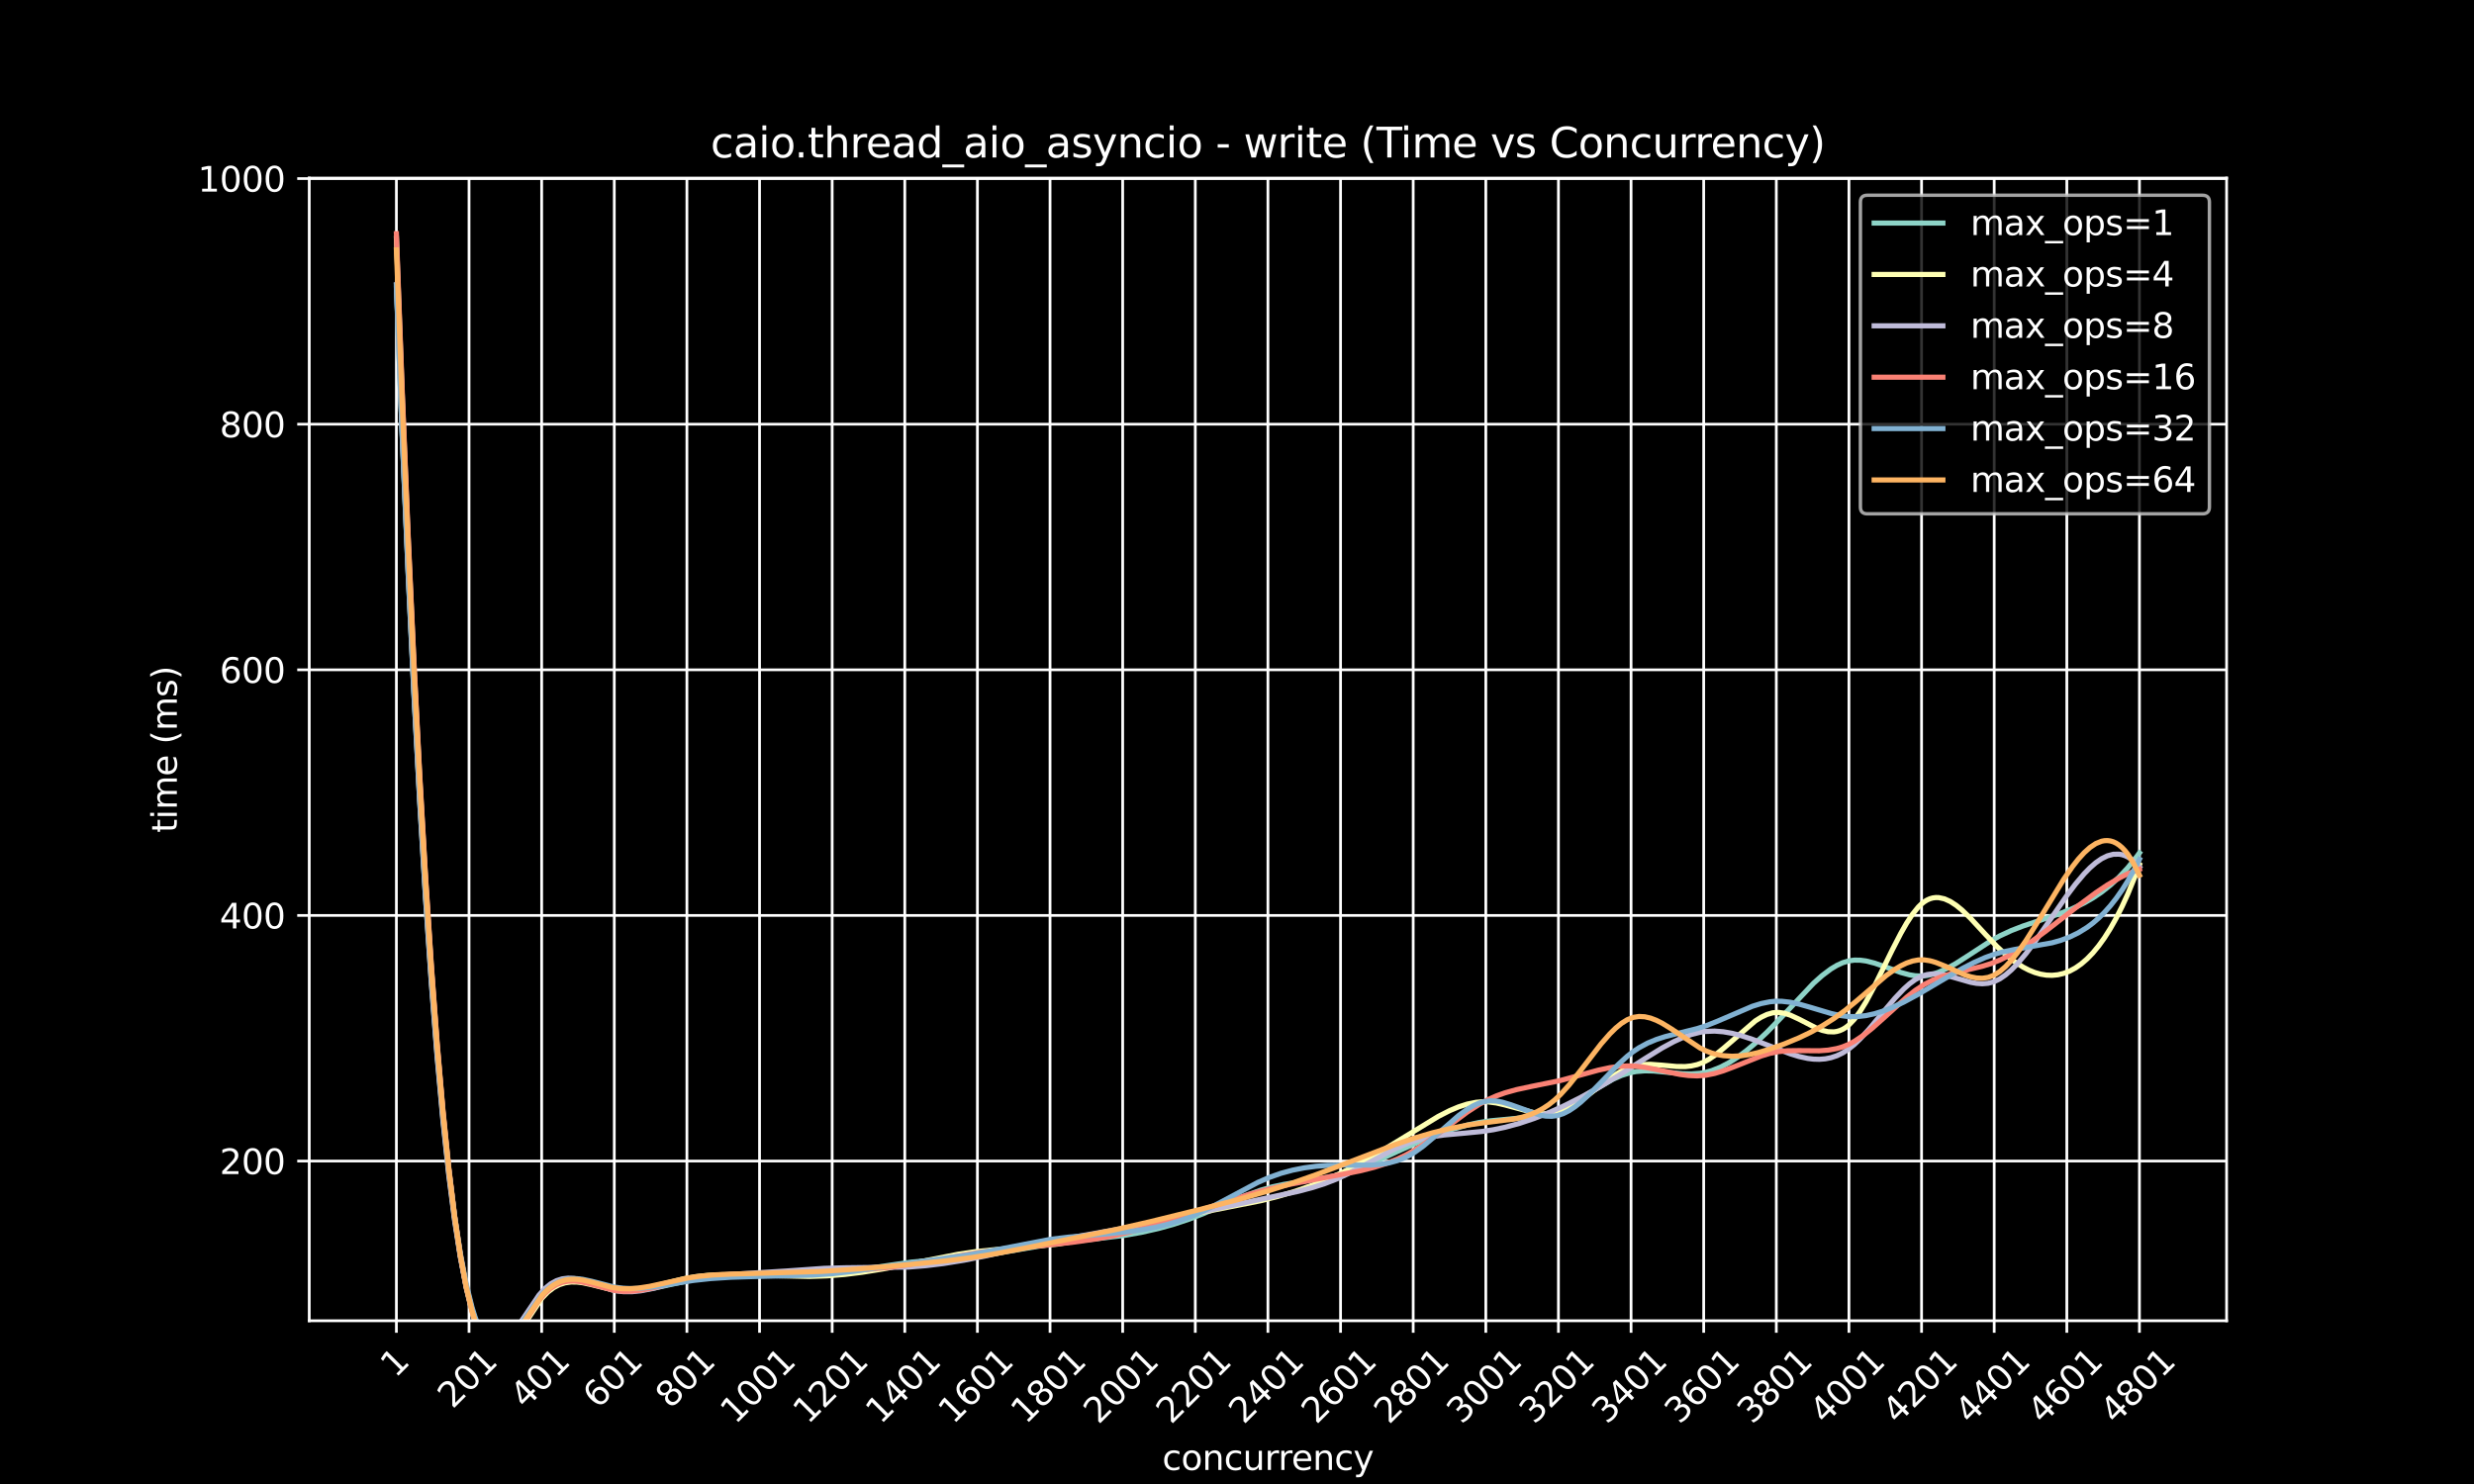 <?xml version="1.0" encoding="utf-8" standalone="no"?>
<!DOCTYPE svg PUBLIC "-//W3C//DTD SVG 1.1//EN"
  "http://www.w3.org/Graphics/SVG/1.1/DTD/svg11.dtd">
<svg xmlns:xlink="http://www.w3.org/1999/xlink" width="720pt" height="432pt" viewBox="0 0 720 432" xmlns="http://www.w3.org/2000/svg" version="1.1">
 <defs>
  <style type="text/css">*{stroke-linejoin: round; stroke-linecap: butt}</style>
 </defs>
 <g id="figure_1">
  <g id="patch_1">
   <path d="M 0 432 
L 720 432 
L 720 0 
L 0 0 
z
"/>
  </g>
  <g id="axes_1">
   <g id="patch_2">
    <path d="M 90 384.48 
L 648 384.48 
L 648 51.84 
L 90 51.84 
z
"/>
   </g>
   <g id="matplotlib.axis_1">
    <g id="xtick_1">
     <g id="line2d_1">
      <path d="M 115.364 384.48 
L 115.364 51.84 
" clip-path="url(#pf907866143)" style="fill: none; stroke: #ffffff; stroke-width: 0.8; stroke-linecap: square"/>
     </g>
     <g id="line2d_2">
      <defs>
       <path id="m91d01b6ce1" d="M 0 0 
L 0 3.5 
" style="stroke: #ffffff; stroke-width: 0.8"/>
      </defs>
      <g>
       <use xlink:href="#m91d01b6ce1" x="115.364" y="384.48" style="fill: #ffffff; stroke: #ffffff; stroke-width: 0.8"/>
      </g>
     </g>
     <g id="text_1">
      <!-- 1 -->
      <g style="fill: #ffffff" transform="translate(115.065 401.352) rotate(-45) scale(0.1 -0.1)">
       <defs>
        <path id="DejaVuSans-31" d="M 794 531 
L 1825 531 
L 1825 4091 
L 703 3866 
L 703 4441 
L 1819 4666 
L 2450 4666 
L 2450 531 
L 3481 531 
L 3481 0 
L 794 0 
L 794 531 
z
" transform="scale(0.016)"/>
       </defs>
       <use xlink:href="#DejaVuSans-31"/>
      </g>
     </g>
    </g>
    <g id="xtick_2">
     <g id="line2d_3">
      <path d="M 136.5 384.48 
L 136.5 51.84 
" clip-path="url(#pf907866143)" style="fill: none; stroke: #ffffff; stroke-width: 0.8; stroke-linecap: square"/>
     </g>
     <g id="line2d_4">
      <g>
       <use xlink:href="#m91d01b6ce1" x="136.5" y="384.48" style="fill: #ffffff; stroke: #ffffff; stroke-width: 0.8"/>
      </g>
     </g>
     <g id="text_2">
      <!-- 201 -->
      <g style="fill: #ffffff" transform="translate(131.703 410.35) rotate(-45) scale(0.1 -0.1)">
       <defs>
        <path id="DejaVuSans-32" d="M 1228 531 
L 3431 531 
L 3431 0 
L 469 0 
L 469 531 
Q 828 903 1448 1529 
Q 2069 2156 2228 2338 
Q 2531 2678 2651 2914 
Q 2772 3150 2772 3378 
Q 2772 3750 2511 3984 
Q 2250 4219 1831 4219 
Q 1534 4219 1204 4116 
Q 875 4013 500 3803 
L 500 4441 
Q 881 4594 1212 4672 
Q 1544 4750 1819 4750 
Q 2544 4750 2975 4387 
Q 3406 4025 3406 3419 
Q 3406 3131 3298 2873 
Q 3191 2616 2906 2266 
Q 2828 2175 2409 1742 
Q 1991 1309 1228 531 
z
" transform="scale(0.016)"/>
        <path id="DejaVuSans-30" d="M 2034 4250 
Q 1547 4250 1301 3770 
Q 1056 3291 1056 2328 
Q 1056 1369 1301 889 
Q 1547 409 2034 409 
Q 2525 409 2770 889 
Q 3016 1369 3016 2328 
Q 3016 3291 2770 3770 
Q 2525 4250 2034 4250 
z
M 2034 4750 
Q 2819 4750 3233 4129 
Q 3647 3509 3647 2328 
Q 3647 1150 3233 529 
Q 2819 -91 2034 -91 
Q 1250 -91 836 529 
Q 422 1150 422 2328 
Q 422 3509 836 4129 
Q 1250 4750 2034 4750 
z
" transform="scale(0.016)"/>
       </defs>
       <use xlink:href="#DejaVuSans-32"/>
       <use xlink:href="#DejaVuSans-30" x="63.623"/>
       <use xlink:href="#DejaVuSans-31" x="127.246"/>
      </g>
     </g>
    </g>
    <g id="xtick_3">
     <g id="line2d_5">
      <path d="M 157.636 384.48 
L 157.636 51.84 
" clip-path="url(#pf907866143)" style="fill: none; stroke: #ffffff; stroke-width: 0.8; stroke-linecap: square"/>
     </g>
     <g id="line2d_6">
      <g>
       <use xlink:href="#m91d01b6ce1" x="157.636" y="384.48" style="fill: #ffffff; stroke: #ffffff; stroke-width: 0.8"/>
      </g>
     </g>
     <g id="text_3">
      <!-- 401 -->
      <g style="fill: #ffffff" transform="translate(152.839 410.35) rotate(-45) scale(0.1 -0.1)">
       <defs>
        <path id="DejaVuSans-34" d="M 2419 4116 
L 825 1625 
L 2419 1625 
L 2419 4116 
z
M 2253 4666 
L 3047 4666 
L 3047 1625 
L 3713 1625 
L 3713 1100 
L 3047 1100 
L 3047 0 
L 2419 0 
L 2419 1100 
L 313 1100 
L 313 1709 
L 2253 4666 
z
" transform="scale(0.016)"/>
       </defs>
       <use xlink:href="#DejaVuSans-34"/>
       <use xlink:href="#DejaVuSans-30" x="63.623"/>
       <use xlink:href="#DejaVuSans-31" x="127.246"/>
      </g>
     </g>
    </g>
    <g id="xtick_4">
     <g id="line2d_7">
      <path d="M 178.773 384.48 
L 178.773 51.84 
" clip-path="url(#pf907866143)" style="fill: none; stroke: #ffffff; stroke-width: 0.8; stroke-linecap: square"/>
     </g>
     <g id="line2d_8">
      <g>
       <use xlink:href="#m91d01b6ce1" x="178.773" y="384.48" style="fill: #ffffff; stroke: #ffffff; stroke-width: 0.8"/>
      </g>
     </g>
     <g id="text_4">
      <!-- 601 -->
      <g style="fill: #ffffff" transform="translate(173.975 410.35) rotate(-45) scale(0.1 -0.1)">
       <defs>
        <path id="DejaVuSans-36" d="M 2113 2584 
Q 1688 2584 1439 2293 
Q 1191 2003 1191 1497 
Q 1191 994 1439 701 
Q 1688 409 2113 409 
Q 2538 409 2786 701 
Q 3034 994 3034 1497 
Q 3034 2003 2786 2293 
Q 2538 2584 2113 2584 
z
M 3366 4563 
L 3366 3988 
Q 3128 4100 2886 4159 
Q 2644 4219 2406 4219 
Q 1781 4219 1451 3797 
Q 1122 3375 1075 2522 
Q 1259 2794 1537 2939 
Q 1816 3084 2150 3084 
Q 2853 3084 3261 2657 
Q 3669 2231 3669 1497 
Q 3669 778 3244 343 
Q 2819 -91 2113 -91 
Q 1303 -91 875 529 
Q 447 1150 447 2328 
Q 447 3434 972 4092 
Q 1497 4750 2381 4750 
Q 2619 4750 2861 4703 
Q 3103 4656 3366 4563 
z
" transform="scale(0.016)"/>
       </defs>
       <use xlink:href="#DejaVuSans-36"/>
       <use xlink:href="#DejaVuSans-30" x="63.623"/>
       <use xlink:href="#DejaVuSans-31" x="127.246"/>
      </g>
     </g>
    </g>
    <g id="xtick_5">
     <g id="line2d_9">
      <path d="M 199.909 384.48 
L 199.909 51.84 
" clip-path="url(#pf907866143)" style="fill: none; stroke: #ffffff; stroke-width: 0.8; stroke-linecap: square"/>
     </g>
     <g id="line2d_10">
      <g>
       <use xlink:href="#m91d01b6ce1" x="199.909" y="384.48" style="fill: #ffffff; stroke: #ffffff; stroke-width: 0.8"/>
      </g>
     </g>
     <g id="text_5">
      <!-- 801 -->
      <g style="fill: #ffffff" transform="translate(195.112 410.35) rotate(-45) scale(0.1 -0.1)">
       <defs>
        <path id="DejaVuSans-38" d="M 2034 2216 
Q 1584 2216 1326 1975 
Q 1069 1734 1069 1313 
Q 1069 891 1326 650 
Q 1584 409 2034 409 
Q 2484 409 2743 651 
Q 3003 894 3003 1313 
Q 3003 1734 2745 1975 
Q 2488 2216 2034 2216 
z
M 1403 2484 
Q 997 2584 770 2862 
Q 544 3141 544 3541 
Q 544 4100 942 4425 
Q 1341 4750 2034 4750 
Q 2731 4750 3128 4425 
Q 3525 4100 3525 3541 
Q 3525 3141 3298 2862 
Q 3072 2584 2669 2484 
Q 3125 2378 3379 2068 
Q 3634 1759 3634 1313 
Q 3634 634 3220 271 
Q 2806 -91 2034 -91 
Q 1263 -91 848 271 
Q 434 634 434 1313 
Q 434 1759 690 2068 
Q 947 2378 1403 2484 
z
M 1172 3481 
Q 1172 3119 1398 2916 
Q 1625 2713 2034 2713 
Q 2441 2713 2670 2916 
Q 2900 3119 2900 3481 
Q 2900 3844 2670 4047 
Q 2441 4250 2034 4250 
Q 1625 4250 1398 4047 
Q 1172 3844 1172 3481 
z
" transform="scale(0.016)"/>
       </defs>
       <use xlink:href="#DejaVuSans-38"/>
       <use xlink:href="#DejaVuSans-30" x="63.623"/>
       <use xlink:href="#DejaVuSans-31" x="127.246"/>
      </g>
     </g>
    </g>
    <g id="xtick_6">
     <g id="line2d_11">
      <path d="M 221.045 384.48 
L 221.045 51.84 
" clip-path="url(#pf907866143)" style="fill: none; stroke: #ffffff; stroke-width: 0.8; stroke-linecap: square"/>
     </g>
     <g id="line2d_12">
      <g>
       <use xlink:href="#m91d01b6ce1" x="221.045" y="384.48" style="fill: #ffffff; stroke: #ffffff; stroke-width: 0.8"/>
      </g>
     </g>
     <g id="text_6">
      <!-- 1001 -->
      <g style="fill: #ffffff" transform="translate(213.999 414.849) rotate(-45) scale(0.1 -0.1)">
       <use xlink:href="#DejaVuSans-31"/>
       <use xlink:href="#DejaVuSans-30" x="63.623"/>
       <use xlink:href="#DejaVuSans-30" x="127.246"/>
       <use xlink:href="#DejaVuSans-31" x="190.869"/>
      </g>
     </g>
    </g>
    <g id="xtick_7">
     <g id="line2d_13">
      <path d="M 242.182 384.48 
L 242.182 51.84 
" clip-path="url(#pf907866143)" style="fill: none; stroke: #ffffff; stroke-width: 0.8; stroke-linecap: square"/>
     </g>
     <g id="line2d_14">
      <g>
       <use xlink:href="#m91d01b6ce1" x="242.182" y="384.48" style="fill: #ffffff; stroke: #ffffff; stroke-width: 0.8"/>
      </g>
     </g>
     <g id="text_7">
      <!-- 1201 -->
      <g style="fill: #ffffff" transform="translate(235.135 414.849) rotate(-45) scale(0.1 -0.1)">
       <use xlink:href="#DejaVuSans-31"/>
       <use xlink:href="#DejaVuSans-32" x="63.623"/>
       <use xlink:href="#DejaVuSans-30" x="127.246"/>
       <use xlink:href="#DejaVuSans-31" x="190.869"/>
      </g>
     </g>
    </g>
    <g id="xtick_8">
     <g id="line2d_15">
      <path d="M 263.318 384.48 
L 263.318 51.84 
" clip-path="url(#pf907866143)" style="fill: none; stroke: #ffffff; stroke-width: 0.8; stroke-linecap: square"/>
     </g>
     <g id="line2d_16">
      <g>
       <use xlink:href="#m91d01b6ce1" x="263.318" y="384.48" style="fill: #ffffff; stroke: #ffffff; stroke-width: 0.8"/>
      </g>
     </g>
     <g id="text_8">
      <!-- 1401 -->
      <g style="fill: #ffffff" transform="translate(256.271 414.849) rotate(-45) scale(0.1 -0.1)">
       <use xlink:href="#DejaVuSans-31"/>
       <use xlink:href="#DejaVuSans-34" x="63.623"/>
       <use xlink:href="#DejaVuSans-30" x="127.246"/>
       <use xlink:href="#DejaVuSans-31" x="190.869"/>
      </g>
     </g>
    </g>
    <g id="xtick_9">
     <g id="line2d_17">
      <path d="M 284.455 384.48 
L 284.455 51.84 
" clip-path="url(#pf907866143)" style="fill: none; stroke: #ffffff; stroke-width: 0.8; stroke-linecap: square"/>
     </g>
     <g id="line2d_18">
      <g>
       <use xlink:href="#m91d01b6ce1" x="284.455" y="384.48" style="fill: #ffffff; stroke: #ffffff; stroke-width: 0.8"/>
      </g>
     </g>
     <g id="text_9">
      <!-- 1601 -->
      <g style="fill: #ffffff" transform="translate(277.408 414.849) rotate(-45) scale(0.1 -0.1)">
       <use xlink:href="#DejaVuSans-31"/>
       <use xlink:href="#DejaVuSans-36" x="63.623"/>
       <use xlink:href="#DejaVuSans-30" x="127.246"/>
       <use xlink:href="#DejaVuSans-31" x="190.869"/>
      </g>
     </g>
    </g>
    <g id="xtick_10">
     <g id="line2d_19">
      <path d="M 305.591 384.48 
L 305.591 51.84 
" clip-path="url(#pf907866143)" style="fill: none; stroke: #ffffff; stroke-width: 0.8; stroke-linecap: square"/>
     </g>
     <g id="line2d_20">
      <g>
       <use xlink:href="#m91d01b6ce1" x="305.591" y="384.48" style="fill: #ffffff; stroke: #ffffff; stroke-width: 0.8"/>
      </g>
     </g>
     <g id="text_10">
      <!-- 1801 -->
      <g style="fill: #ffffff" transform="translate(298.544 414.849) rotate(-45) scale(0.1 -0.1)">
       <use xlink:href="#DejaVuSans-31"/>
       <use xlink:href="#DejaVuSans-38" x="63.623"/>
       <use xlink:href="#DejaVuSans-30" x="127.246"/>
       <use xlink:href="#DejaVuSans-31" x="190.869"/>
      </g>
     </g>
    </g>
    <g id="xtick_11">
     <g id="line2d_21">
      <path d="M 326.727 384.48 
L 326.727 51.84 
" clip-path="url(#pf907866143)" style="fill: none; stroke: #ffffff; stroke-width: 0.8; stroke-linecap: square"/>
     </g>
     <g id="line2d_22">
      <g>
       <use xlink:href="#m91d01b6ce1" x="326.727" y="384.48" style="fill: #ffffff; stroke: #ffffff; stroke-width: 0.8"/>
      </g>
     </g>
     <g id="text_11">
      <!-- 2001 -->
      <g style="fill: #ffffff" transform="translate(319.681 414.849) rotate(-45) scale(0.1 -0.1)">
       <use xlink:href="#DejaVuSans-32"/>
       <use xlink:href="#DejaVuSans-30" x="63.623"/>
       <use xlink:href="#DejaVuSans-30" x="127.246"/>
       <use xlink:href="#DejaVuSans-31" x="190.869"/>
      </g>
     </g>
    </g>
    <g id="xtick_12">
     <g id="line2d_23">
      <path d="M 347.864 384.48 
L 347.864 51.84 
" clip-path="url(#pf907866143)" style="fill: none; stroke: #ffffff; stroke-width: 0.8; stroke-linecap: square"/>
     </g>
     <g id="line2d_24">
      <g>
       <use xlink:href="#m91d01b6ce1" x="347.864" y="384.48" style="fill: #ffffff; stroke: #ffffff; stroke-width: 0.8"/>
      </g>
     </g>
     <g id="text_12">
      <!-- 2201 -->
      <g style="fill: #ffffff" transform="translate(340.817 414.849) rotate(-45) scale(0.1 -0.1)">
       <use xlink:href="#DejaVuSans-32"/>
       <use xlink:href="#DejaVuSans-32" x="63.623"/>
       <use xlink:href="#DejaVuSans-30" x="127.246"/>
       <use xlink:href="#DejaVuSans-31" x="190.869"/>
      </g>
     </g>
    </g>
    <g id="xtick_13">
     <g id="line2d_25">
      <path d="M 369 384.48 
L 369 51.84 
" clip-path="url(#pf907866143)" style="fill: none; stroke: #ffffff; stroke-width: 0.8; stroke-linecap: square"/>
     </g>
     <g id="line2d_26">
      <g>
       <use xlink:href="#m91d01b6ce1" x="369" y="384.48" style="fill: #ffffff; stroke: #ffffff; stroke-width: 0.8"/>
      </g>
     </g>
     <g id="text_13">
      <!-- 2401 -->
      <g style="fill: #ffffff" transform="translate(361.953 414.849) rotate(-45) scale(0.1 -0.1)">
       <use xlink:href="#DejaVuSans-32"/>
       <use xlink:href="#DejaVuSans-34" x="63.623"/>
       <use xlink:href="#DejaVuSans-30" x="127.246"/>
       <use xlink:href="#DejaVuSans-31" x="190.869"/>
      </g>
     </g>
    </g>
    <g id="xtick_14">
     <g id="line2d_27">
      <path d="M 390.136 384.48 
L 390.136 51.84 
" clip-path="url(#pf907866143)" style="fill: none; stroke: #ffffff; stroke-width: 0.8; stroke-linecap: square"/>
     </g>
     <g id="line2d_28">
      <g>
       <use xlink:href="#m91d01b6ce1" x="390.136" y="384.48" style="fill: #ffffff; stroke: #ffffff; stroke-width: 0.8"/>
      </g>
     </g>
     <g id="text_14">
      <!-- 2601 -->
      <g style="fill: #ffffff" transform="translate(383.09 414.849) rotate(-45) scale(0.1 -0.1)">
       <use xlink:href="#DejaVuSans-32"/>
       <use xlink:href="#DejaVuSans-36" x="63.623"/>
       <use xlink:href="#DejaVuSans-30" x="127.246"/>
       <use xlink:href="#DejaVuSans-31" x="190.869"/>
      </g>
     </g>
    </g>
    <g id="xtick_15">
     <g id="line2d_29">
      <path d="M 411.273 384.48 
L 411.273 51.84 
" clip-path="url(#pf907866143)" style="fill: none; stroke: #ffffff; stroke-width: 0.8; stroke-linecap: square"/>
     </g>
     <g id="line2d_30">
      <g>
       <use xlink:href="#m91d01b6ce1" x="411.273" y="384.48" style="fill: #ffffff; stroke: #ffffff; stroke-width: 0.8"/>
      </g>
     </g>
     <g id="text_15">
      <!-- 2801 -->
      <g style="fill: #ffffff" transform="translate(404.226 414.849) rotate(-45) scale(0.1 -0.1)">
       <use xlink:href="#DejaVuSans-32"/>
       <use xlink:href="#DejaVuSans-38" x="63.623"/>
       <use xlink:href="#DejaVuSans-30" x="127.246"/>
       <use xlink:href="#DejaVuSans-31" x="190.869"/>
      </g>
     </g>
    </g>
    <g id="xtick_16">
     <g id="line2d_31">
      <path d="M 432.409 384.48 
L 432.409 51.84 
" clip-path="url(#pf907866143)" style="fill: none; stroke: #ffffff; stroke-width: 0.8; stroke-linecap: square"/>
     </g>
     <g id="line2d_32">
      <g>
       <use xlink:href="#m91d01b6ce1" x="432.409" y="384.48" style="fill: #ffffff; stroke: #ffffff; stroke-width: 0.8"/>
      </g>
     </g>
     <g id="text_16">
      <!-- 3001 -->
      <g style="fill: #ffffff" transform="translate(425.362 414.849) rotate(-45) scale(0.1 -0.1)">
       <defs>
        <path id="DejaVuSans-33" d="M 2597 2516 
Q 3050 2419 3304 2112 
Q 3559 1806 3559 1356 
Q 3559 666 3084 287 
Q 2609 -91 1734 -91 
Q 1441 -91 1130 -33 
Q 819 25 488 141 
L 488 750 
Q 750 597 1062 519 
Q 1375 441 1716 441 
Q 2309 441 2620 675 
Q 2931 909 2931 1356 
Q 2931 1769 2642 2001 
Q 2353 2234 1838 2234 
L 1294 2234 
L 1294 2753 
L 1863 2753 
Q 2328 2753 2575 2939 
Q 2822 3125 2822 3475 
Q 2822 3834 2567 4026 
Q 2313 4219 1838 4219 
Q 1578 4219 1281 4162 
Q 984 4106 628 3988 
L 628 4550 
Q 988 4650 1302 4700 
Q 1616 4750 1894 4750 
Q 2613 4750 3031 4423 
Q 3450 4097 3450 3541 
Q 3450 3153 3228 2886 
Q 3006 2619 2597 2516 
z
" transform="scale(0.016)"/>
       </defs>
       <use xlink:href="#DejaVuSans-33"/>
       <use xlink:href="#DejaVuSans-30" x="63.623"/>
       <use xlink:href="#DejaVuSans-30" x="127.246"/>
       <use xlink:href="#DejaVuSans-31" x="190.869"/>
      </g>
     </g>
    </g>
    <g id="xtick_17">
     <g id="line2d_33">
      <path d="M 453.545 384.48 
L 453.545 51.84 
" clip-path="url(#pf907866143)" style="fill: none; stroke: #ffffff; stroke-width: 0.8; stroke-linecap: square"/>
     </g>
     <g id="line2d_34">
      <g>
       <use xlink:href="#m91d01b6ce1" x="453.545" y="384.48" style="fill: #ffffff; stroke: #ffffff; stroke-width: 0.8"/>
      </g>
     </g>
     <g id="text_17">
      <!-- 3201 -->
      <g style="fill: #ffffff" transform="translate(446.499 414.849) rotate(-45) scale(0.1 -0.1)">
       <use xlink:href="#DejaVuSans-33"/>
       <use xlink:href="#DejaVuSans-32" x="63.623"/>
       <use xlink:href="#DejaVuSans-30" x="127.246"/>
       <use xlink:href="#DejaVuSans-31" x="190.869"/>
      </g>
     </g>
    </g>
    <g id="xtick_18">
     <g id="line2d_35">
      <path d="M 474.682 384.48 
L 474.682 51.84 
" clip-path="url(#pf907866143)" style="fill: none; stroke: #ffffff; stroke-width: 0.8; stroke-linecap: square"/>
     </g>
     <g id="line2d_36">
      <g>
       <use xlink:href="#m91d01b6ce1" x="474.682" y="384.48" style="fill: #ffffff; stroke: #ffffff; stroke-width: 0.8"/>
      </g>
     </g>
     <g id="text_18">
      <!-- 3401 -->
      <g style="fill: #ffffff" transform="translate(467.635 414.849) rotate(-45) scale(0.1 -0.1)">
       <use xlink:href="#DejaVuSans-33"/>
       <use xlink:href="#DejaVuSans-34" x="63.623"/>
       <use xlink:href="#DejaVuSans-30" x="127.246"/>
       <use xlink:href="#DejaVuSans-31" x="190.869"/>
      </g>
     </g>
    </g>
    <g id="xtick_19">
     <g id="line2d_37">
      <path d="M 495.818 384.48 
L 495.818 51.84 
" clip-path="url(#pf907866143)" style="fill: none; stroke: #ffffff; stroke-width: 0.8; stroke-linecap: square"/>
     </g>
     <g id="line2d_38">
      <g>
       <use xlink:href="#m91d01b6ce1" x="495.818" y="384.48" style="fill: #ffffff; stroke: #ffffff; stroke-width: 0.8"/>
      </g>
     </g>
     <g id="text_19">
      <!-- 3601 -->
      <g style="fill: #ffffff" transform="translate(488.771 414.849) rotate(-45) scale(0.1 -0.1)">
       <use xlink:href="#DejaVuSans-33"/>
       <use xlink:href="#DejaVuSans-36" x="63.623"/>
       <use xlink:href="#DejaVuSans-30" x="127.246"/>
       <use xlink:href="#DejaVuSans-31" x="190.869"/>
      </g>
     </g>
    </g>
    <g id="xtick_20">
     <g id="line2d_39">
      <path d="M 516.955 384.48 
L 516.955 51.84 
" clip-path="url(#pf907866143)" style="fill: none; stroke: #ffffff; stroke-width: 0.8; stroke-linecap: square"/>
     </g>
     <g id="line2d_40">
      <g>
       <use xlink:href="#m91d01b6ce1" x="516.955" y="384.48" style="fill: #ffffff; stroke: #ffffff; stroke-width: 0.8"/>
      </g>
     </g>
     <g id="text_20">
      <!-- 3801 -->
      <g style="fill: #ffffff" transform="translate(509.908 414.849) rotate(-45) scale(0.1 -0.1)">
       <use xlink:href="#DejaVuSans-33"/>
       <use xlink:href="#DejaVuSans-38" x="63.623"/>
       <use xlink:href="#DejaVuSans-30" x="127.246"/>
       <use xlink:href="#DejaVuSans-31" x="190.869"/>
      </g>
     </g>
    </g>
    <g id="xtick_21">
     <g id="line2d_41">
      <path d="M 538.091 384.48 
L 538.091 51.84 
" clip-path="url(#pf907866143)" style="fill: none; stroke: #ffffff; stroke-width: 0.8; stroke-linecap: square"/>
     </g>
     <g id="line2d_42">
      <g>
       <use xlink:href="#m91d01b6ce1" x="538.091" y="384.48" style="fill: #ffffff; stroke: #ffffff; stroke-width: 0.8"/>
      </g>
     </g>
     <g id="text_21">
      <!-- 4001 -->
      <g style="fill: #ffffff" transform="translate(531.044 414.849) rotate(-45) scale(0.1 -0.1)">
       <use xlink:href="#DejaVuSans-34"/>
       <use xlink:href="#DejaVuSans-30" x="63.623"/>
       <use xlink:href="#DejaVuSans-30" x="127.246"/>
       <use xlink:href="#DejaVuSans-31" x="190.869"/>
      </g>
     </g>
    </g>
    <g id="xtick_22">
     <g id="line2d_43">
      <path d="M 559.227 384.48 
L 559.227 51.84 
" clip-path="url(#pf907866143)" style="fill: none; stroke: #ffffff; stroke-width: 0.8; stroke-linecap: square"/>
     </g>
     <g id="line2d_44">
      <g>
       <use xlink:href="#m91d01b6ce1" x="559.227" y="384.48" style="fill: #ffffff; stroke: #ffffff; stroke-width: 0.8"/>
      </g>
     </g>
     <g id="text_22">
      <!-- 4201 -->
      <g style="fill: #ffffff" transform="translate(552.181 414.849) rotate(-45) scale(0.1 -0.1)">
       <use xlink:href="#DejaVuSans-34"/>
       <use xlink:href="#DejaVuSans-32" x="63.623"/>
       <use xlink:href="#DejaVuSans-30" x="127.246"/>
       <use xlink:href="#DejaVuSans-31" x="190.869"/>
      </g>
     </g>
    </g>
    <g id="xtick_23">
     <g id="line2d_45">
      <path d="M 580.364 384.48 
L 580.364 51.84 
" clip-path="url(#pf907866143)" style="fill: none; stroke: #ffffff; stroke-width: 0.8; stroke-linecap: square"/>
     </g>
     <g id="line2d_46">
      <g>
       <use xlink:href="#m91d01b6ce1" x="580.364" y="384.48" style="fill: #ffffff; stroke: #ffffff; stroke-width: 0.8"/>
      </g>
     </g>
     <g id="text_23">
      <!-- 4401 -->
      <g style="fill: #ffffff" transform="translate(573.317 414.849) rotate(-45) scale(0.1 -0.1)">
       <use xlink:href="#DejaVuSans-34"/>
       <use xlink:href="#DejaVuSans-34" x="63.623"/>
       <use xlink:href="#DejaVuSans-30" x="127.246"/>
       <use xlink:href="#DejaVuSans-31" x="190.869"/>
      </g>
     </g>
    </g>
    <g id="xtick_24">
     <g id="line2d_47">
      <path d="M 601.5 384.48 
L 601.5 51.84 
" clip-path="url(#pf907866143)" style="fill: none; stroke: #ffffff; stroke-width: 0.8; stroke-linecap: square"/>
     </g>
     <g id="line2d_48">
      <g>
       <use xlink:href="#m91d01b6ce1" x="601.5" y="384.48" style="fill: #ffffff; stroke: #ffffff; stroke-width: 0.8"/>
      </g>
     </g>
     <g id="text_24">
      <!-- 4601 -->
      <g style="fill: #ffffff" transform="translate(594.453 414.849) rotate(-45) scale(0.1 -0.1)">
       <use xlink:href="#DejaVuSans-34"/>
       <use xlink:href="#DejaVuSans-36" x="63.623"/>
       <use xlink:href="#DejaVuSans-30" x="127.246"/>
       <use xlink:href="#DejaVuSans-31" x="190.869"/>
      </g>
     </g>
    </g>
    <g id="xtick_25">
     <g id="line2d_49">
      <path d="M 622.636 384.48 
L 622.636 51.84 
" clip-path="url(#pf907866143)" style="fill: none; stroke: #ffffff; stroke-width: 0.8; stroke-linecap: square"/>
     </g>
     <g id="line2d_50">
      <g>
       <use xlink:href="#m91d01b6ce1" x="622.636" y="384.48" style="fill: #ffffff; stroke: #ffffff; stroke-width: 0.8"/>
      </g>
     </g>
     <g id="text_25">
      <!-- 4801 -->
      <g style="fill: #ffffff" transform="translate(615.59 414.849) rotate(-45) scale(0.1 -0.1)">
       <use xlink:href="#DejaVuSans-34"/>
       <use xlink:href="#DejaVuSans-38" x="63.623"/>
       <use xlink:href="#DejaVuSans-30" x="127.246"/>
       <use xlink:href="#DejaVuSans-31" x="190.869"/>
      </g>
     </g>
    </g>
    <g id="text_26">
     <!-- concurrency -->
     <g style="fill: #ffffff" transform="translate(338.24 427.918) scale(0.1 -0.1)">
      <defs>
       <path id="DejaVuSans-63" d="M 3122 3366 
L 3122 2828 
Q 2878 2963 2633 3030 
Q 2388 3097 2138 3097 
Q 1578 3097 1268 2742 
Q 959 2388 959 1747 
Q 959 1106 1268 751 
Q 1578 397 2138 397 
Q 2388 397 2633 464 
Q 2878 531 3122 666 
L 3122 134 
Q 2881 22 2623 -34 
Q 2366 -91 2075 -91 
Q 1284 -91 818 406 
Q 353 903 353 1747 
Q 353 2603 823 3093 
Q 1294 3584 2113 3584 
Q 2378 3584 2631 3529 
Q 2884 3475 3122 3366 
z
" transform="scale(0.016)"/>
       <path id="DejaVuSans-6f" d="M 1959 3097 
Q 1497 3097 1228 2736 
Q 959 2375 959 1747 
Q 959 1119 1226 758 
Q 1494 397 1959 397 
Q 2419 397 2687 759 
Q 2956 1122 2956 1747 
Q 2956 2369 2687 2733 
Q 2419 3097 1959 3097 
z
M 1959 3584 
Q 2709 3584 3137 3096 
Q 3566 2609 3566 1747 
Q 3566 888 3137 398 
Q 2709 -91 1959 -91 
Q 1206 -91 779 398 
Q 353 888 353 1747 
Q 353 2609 779 3096 
Q 1206 3584 1959 3584 
z
" transform="scale(0.016)"/>
       <path id="DejaVuSans-6e" d="M 3513 2113 
L 3513 0 
L 2938 0 
L 2938 2094 
Q 2938 2591 2744 2837 
Q 2550 3084 2163 3084 
Q 1697 3084 1428 2787 
Q 1159 2491 1159 1978 
L 1159 0 
L 581 0 
L 581 3500 
L 1159 3500 
L 1159 2956 
Q 1366 3272 1645 3428 
Q 1925 3584 2291 3584 
Q 2894 3584 3203 3211 
Q 3513 2838 3513 2113 
z
" transform="scale(0.016)"/>
       <path id="DejaVuSans-75" d="M 544 1381 
L 544 3500 
L 1119 3500 
L 1119 1403 
Q 1119 906 1312 657 
Q 1506 409 1894 409 
Q 2359 409 2629 706 
Q 2900 1003 2900 1516 
L 2900 3500 
L 3475 3500 
L 3475 0 
L 2900 0 
L 2900 538 
Q 2691 219 2414 64 
Q 2138 -91 1772 -91 
Q 1169 -91 856 284 
Q 544 659 544 1381 
z
M 1991 3584 
L 1991 3584 
z
" transform="scale(0.016)"/>
       <path id="DejaVuSans-72" d="M 2631 2963 
Q 2534 3019 2420 3045 
Q 2306 3072 2169 3072 
Q 1681 3072 1420 2755 
Q 1159 2438 1159 1844 
L 1159 0 
L 581 0 
L 581 3500 
L 1159 3500 
L 1159 2956 
Q 1341 3275 1631 3429 
Q 1922 3584 2338 3584 
Q 2397 3584 2469 3576 
Q 2541 3569 2628 3553 
L 2631 2963 
z
" transform="scale(0.016)"/>
       <path id="DejaVuSans-65" d="M 3597 1894 
L 3597 1613 
L 953 1613 
Q 991 1019 1311 708 
Q 1631 397 2203 397 
Q 2534 397 2845 478 
Q 3156 559 3463 722 
L 3463 178 
Q 3153 47 2828 -22 
Q 2503 -91 2169 -91 
Q 1331 -91 842 396 
Q 353 884 353 1716 
Q 353 2575 817 3079 
Q 1281 3584 2069 3584 
Q 2775 3584 3186 3129 
Q 3597 2675 3597 1894 
z
M 3022 2063 
Q 3016 2534 2758 2815 
Q 2500 3097 2075 3097 
Q 1594 3097 1305 2825 
Q 1016 2553 972 2059 
L 3022 2063 
z
" transform="scale(0.016)"/>
       <path id="DejaVuSans-79" d="M 2059 -325 
Q 1816 -950 1584 -1140 
Q 1353 -1331 966 -1331 
L 506 -1331 
L 506 -850 
L 844 -850 
Q 1081 -850 1212 -737 
Q 1344 -625 1503 -206 
L 1606 56 
L 191 3500 
L 800 3500 
L 1894 763 
L 2988 3500 
L 3597 3500 
L 2059 -325 
z
" transform="scale(0.016)"/>
      </defs>
      <use xlink:href="#DejaVuSans-63"/>
      <use xlink:href="#DejaVuSans-6f" x="54.98"/>
      <use xlink:href="#DejaVuSans-6e" x="116.162"/>
      <use xlink:href="#DejaVuSans-63" x="179.541"/>
      <use xlink:href="#DejaVuSans-75" x="234.521"/>
      <use xlink:href="#DejaVuSans-72" x="297.9"/>
      <use xlink:href="#DejaVuSans-72" x="337.264"/>
      <use xlink:href="#DejaVuSans-65" x="376.127"/>
      <use xlink:href="#DejaVuSans-6e" x="437.65"/>
      <use xlink:href="#DejaVuSans-63" x="501.029"/>
      <use xlink:href="#DejaVuSans-79" x="556.01"/>
     </g>
    </g>
   </g>
   <g id="matplotlib.axis_2">
    <g id="ytick_1">
     <g id="line2d_51">
      <path d="M 90 337.988 
L 648 337.988 
" clip-path="url(#pf907866143)" style="fill: none; stroke: #ffffff; stroke-width: 0.8; stroke-linecap: square"/>
     </g>
     <g id="line2d_52">
      <defs>
       <path id="m29d12d8bc0" d="M 0 0 
L -3.5 0 
" style="stroke: #ffffff; stroke-width: 0.8"/>
      </defs>
      <g>
       <use xlink:href="#m29d12d8bc0" x="90" y="337.988" style="fill: #ffffff; stroke: #ffffff; stroke-width: 0.8"/>
      </g>
     </g>
     <g id="text_27">
      <!-- 200 -->
      <g style="fill: #ffffff" transform="translate(63.913 341.787) scale(0.1 -0.1)">
       <use xlink:href="#DejaVuSans-32"/>
       <use xlink:href="#DejaVuSans-30" x="63.623"/>
       <use xlink:href="#DejaVuSans-30" x="127.246"/>
      </g>
     </g>
    </g>
    <g id="ytick_2">
     <g id="line2d_53">
      <path d="M 90 266.486 
L 648 266.486 
" clip-path="url(#pf907866143)" style="fill: none; stroke: #ffffff; stroke-width: 0.8; stroke-linecap: square"/>
     </g>
     <g id="line2d_54">
      <g>
       <use xlink:href="#m29d12d8bc0" x="90" y="266.486" style="fill: #ffffff; stroke: #ffffff; stroke-width: 0.8"/>
      </g>
     </g>
     <g id="text_28">
      <!-- 400 -->
      <g style="fill: #ffffff" transform="translate(63.913 270.285) scale(0.1 -0.1)">
       <use xlink:href="#DejaVuSans-34"/>
       <use xlink:href="#DejaVuSans-30" x="63.623"/>
       <use xlink:href="#DejaVuSans-30" x="127.246"/>
      </g>
     </g>
    </g>
    <g id="ytick_3">
     <g id="line2d_55">
      <path d="M 90 194.985 
L 648 194.985 
" clip-path="url(#pf907866143)" style="fill: none; stroke: #ffffff; stroke-width: 0.8; stroke-linecap: square"/>
     </g>
     <g id="line2d_56">
      <g>
       <use xlink:href="#m29d12d8bc0" x="90" y="194.985" style="fill: #ffffff; stroke: #ffffff; stroke-width: 0.8"/>
      </g>
     </g>
     <g id="text_29">
      <!-- 600 -->
      <g style="fill: #ffffff" transform="translate(63.913 198.784) scale(0.1 -0.1)">
       <use xlink:href="#DejaVuSans-36"/>
       <use xlink:href="#DejaVuSans-30" x="63.623"/>
       <use xlink:href="#DejaVuSans-30" x="127.246"/>
      </g>
     </g>
    </g>
    <g id="ytick_4">
     <g id="line2d_57">
      <path d="M 90 123.483 
L 648 123.483 
" clip-path="url(#pf907866143)" style="fill: none; stroke: #ffffff; stroke-width: 0.8; stroke-linecap: square"/>
     </g>
     <g id="line2d_58">
      <g>
       <use xlink:href="#m29d12d8bc0" x="90" y="123.483" style="fill: #ffffff; stroke: #ffffff; stroke-width: 0.8"/>
      </g>
     </g>
     <g id="text_30">
      <!-- 800 -->
      <g style="fill: #ffffff" transform="translate(63.913 127.283) scale(0.1 -0.1)">
       <use xlink:href="#DejaVuSans-38"/>
       <use xlink:href="#DejaVuSans-30" x="63.623"/>
       <use xlink:href="#DejaVuSans-30" x="127.246"/>
      </g>
     </g>
    </g>
    <g id="ytick_5">
     <g id="line2d_59">
      <path d="M 90 51.982 
L 648 51.982 
" clip-path="url(#pf907866143)" style="fill: none; stroke: #ffffff; stroke-width: 0.8; stroke-linecap: square"/>
     </g>
     <g id="line2d_60">
      <g>
       <use xlink:href="#m29d12d8bc0" x="90" y="51.982" style="fill: #ffffff; stroke: #ffffff; stroke-width: 0.8"/>
      </g>
     </g>
     <g id="text_31">
      <!-- 1000 -->
      <g style="fill: #ffffff" transform="translate(57.55 55.781) scale(0.1 -0.1)">
       <use xlink:href="#DejaVuSans-31"/>
       <use xlink:href="#DejaVuSans-30" x="63.623"/>
       <use xlink:href="#DejaVuSans-30" x="127.246"/>
       <use xlink:href="#DejaVuSans-30" x="190.869"/>
      </g>
     </g>
    </g>
    <g id="text_32">
     <!-- time (ms) -->
     <g style="fill: #ffffff" transform="translate(51.47 242.422) rotate(-90) scale(0.1 -0.1)">
      <defs>
       <path id="DejaVuSans-74" d="M 1172 4494 
L 1172 3500 
L 2356 3500 
L 2356 3053 
L 1172 3053 
L 1172 1153 
Q 1172 725 1289 603 
Q 1406 481 1766 481 
L 2356 481 
L 2356 0 
L 1766 0 
Q 1100 0 847 248 
Q 594 497 594 1153 
L 594 3053 
L 172 3053 
L 172 3500 
L 594 3500 
L 594 4494 
L 1172 4494 
z
" transform="scale(0.016)"/>
       <path id="DejaVuSans-69" d="M 603 3500 
L 1178 3500 
L 1178 0 
L 603 0 
L 603 3500 
z
M 603 4863 
L 1178 4863 
L 1178 4134 
L 603 4134 
L 603 4863 
z
" transform="scale(0.016)"/>
       <path id="DejaVuSans-6d" d="M 3328 2828 
Q 3544 3216 3844 3400 
Q 4144 3584 4550 3584 
Q 5097 3584 5394 3201 
Q 5691 2819 5691 2113 
L 5691 0 
L 5113 0 
L 5113 2094 
Q 5113 2597 4934 2840 
Q 4756 3084 4391 3084 
Q 3944 3084 3684 2787 
Q 3425 2491 3425 1978 
L 3425 0 
L 2847 0 
L 2847 2094 
Q 2847 2600 2669 2842 
Q 2491 3084 2119 3084 
Q 1678 3084 1418 2786 
Q 1159 2488 1159 1978 
L 1159 0 
L 581 0 
L 581 3500 
L 1159 3500 
L 1159 2956 
Q 1356 3278 1631 3431 
Q 1906 3584 2284 3584 
Q 2666 3584 2933 3390 
Q 3200 3197 3328 2828 
z
" transform="scale(0.016)"/>
       <path id="DejaVuSans-20" transform="scale(0.016)"/>
       <path id="DejaVuSans-28" d="M 1984 4856 
Q 1566 4138 1362 3434 
Q 1159 2731 1159 2009 
Q 1159 1288 1364 580 
Q 1569 -128 1984 -844 
L 1484 -844 
Q 1016 -109 783 600 
Q 550 1309 550 2009 
Q 550 2706 781 3412 
Q 1013 4119 1484 4856 
L 1984 4856 
z
" transform="scale(0.016)"/>
       <path id="DejaVuSans-73" d="M 2834 3397 
L 2834 2853 
Q 2591 2978 2328 3040 
Q 2066 3103 1784 3103 
Q 1356 3103 1142 2972 
Q 928 2841 928 2578 
Q 928 2378 1081 2264 
Q 1234 2150 1697 2047 
L 1894 2003 
Q 2506 1872 2764 1633 
Q 3022 1394 3022 966 
Q 3022 478 2636 193 
Q 2250 -91 1575 -91 
Q 1294 -91 989 -36 
Q 684 19 347 128 
L 347 722 
Q 666 556 975 473 
Q 1284 391 1588 391 
Q 1994 391 2212 530 
Q 2431 669 2431 922 
Q 2431 1156 2273 1281 
Q 2116 1406 1581 1522 
L 1381 1569 
Q 847 1681 609 1914 
Q 372 2147 372 2553 
Q 372 3047 722 3315 
Q 1072 3584 1716 3584 
Q 2034 3584 2315 3537 
Q 2597 3491 2834 3397 
z
" transform="scale(0.016)"/>
       <path id="DejaVuSans-29" d="M 513 4856 
L 1013 4856 
Q 1481 4119 1714 3412 
Q 1947 2706 1947 2009 
Q 1947 1309 1714 600 
Q 1481 -109 1013 -844 
L 513 -844 
Q 928 -128 1133 580 
Q 1338 1288 1338 2009 
Q 1338 2731 1133 3434 
Q 928 4138 513 4856 
z
" transform="scale(0.016)"/>
      </defs>
      <use xlink:href="#DejaVuSans-74"/>
      <use xlink:href="#DejaVuSans-69" x="39.209"/>
      <use xlink:href="#DejaVuSans-6d" x="66.992"/>
      <use xlink:href="#DejaVuSans-65" x="164.404"/>
      <use xlink:href="#DejaVuSans-20" x="225.928"/>
      <use xlink:href="#DejaVuSans-28" x="257.715"/>
      <use xlink:href="#DejaVuSans-6d" x="296.729"/>
      <use xlink:href="#DejaVuSans-73" x="394.141"/>
      <use xlink:href="#DejaVuSans-29" x="446.24"/>
     </g>
    </g>
   </g>
   <g id="line2d_61">
    <path d="M 115.364 83.802 
L 117.057 127.063 
L 118.751 166.221 
L 120.445 201.469 
L 122.139 233 
L 123.832 261.004 
L 125.526 285.675 
L 127.22 307.205 
L 128.913 325.786 
L 130.607 341.61 
L 132.301 354.87 
L 133.995 365.758 
L 135.688 374.467 
L 137.382 381.187 
L 138.229 383.862 
L 139.076 386.113 
L 139.923 387.962 
L 140.77 389.435 
L 141.616 390.556 
L 142.463 391.347 
L 143.31 391.834 
L 144.157 392.041 
L 145.004 391.991 
L 145.851 391.708 
L 146.698 391.217 
L 147.545 390.542 
L 149.238 388.734 
L 150.932 386.476 
L 156.86 377.814 
L 158.554 375.908 
L 160.248 374.475 
L 161.941 373.465 
L 163.635 372.828 
L 165.329 372.512 
L 167.022 372.464 
L 168.716 372.633 
L 171.257 373.181 
L 179.725 375.449 
L 182.266 375.682 
L 184.807 375.66 
L 187.347 375.431 
L 190.735 374.887 
L 195.816 373.788 
L 201.744 372.532 
L 205.978 371.859 
L 211.059 371.294 
L 216.141 370.96 
L 222.069 370.814 
L 240.7 370.661 
L 244.934 370.29 
L 250.015 369.62 
L 265.259 367.406 
L 272.034 366.807 
L 282.196 365.945 
L 287.277 365.294 
L 294.052 364.168 
L 305.062 362.295 
L 310.99 361.538 
L 327.08 359.649 
L 332.161 358.749 
L 337.243 357.596 
L 341.477 356.419 
L 345.711 355.025 
L 349.946 353.398 
L 356.72 350.484 
L 362.649 347.997 
L 366.883 346.473 
L 370.27 345.509 
L 373.658 344.782 
L 378.739 343.956 
L 385.514 342.884 
L 388.901 342.163 
L 392.289 341.206 
L 395.676 340.014 
L 399.911 338.279 
L 406.686 335.207 
L 413.46 332.175 
L 418.542 330.152 
L 422.776 328.703 
L 427.01 327.515 
L 430.398 326.784 
L 433.785 326.271 
L 438.866 325.802 
L 444.795 325.233 
L 448.182 324.66 
L 450.723 324.02 
L 453.263 323.141 
L 455.804 321.99 
L 459.191 320.128 
L 469.354 314.191 
L 471.894 313.069 
L 474.435 312.261 
L 476.129 311.932 
L 478.669 311.722 
L 481.21 311.769 
L 485.444 312.162 
L 489.678 312.566 
L 492.219 312.631 
L 494.76 312.448 
L 496.453 312.142 
L 498.147 311.67 
L 500.688 310.668 
L 503.228 309.338 
L 505.769 307.709 
L 508.309 305.81 
L 510.85 303.67 
L 514.238 300.49 
L 517.625 297 
L 527.787 286.224 
L 530.328 283.959 
L 532.869 282.058 
L 534.562 281.041 
L 536.256 280.258 
L 537.95 279.737 
L 539.643 279.498 
L 541.337 279.513 
L 543.031 279.738 
L 545.572 280.377 
L 548.959 281.562 
L 553.193 283.096 
L 555.734 283.784 
L 557.428 284.057 
L 559.121 284.131 
L 560.815 283.971 
L 562.509 283.593 
L 564.203 283.023 
L 566.743 281.87 
L 569.284 280.442 
L 572.671 278.272 
L 579.446 273.854 
L 581.987 272.451 
L 585.374 270.882 
L 588.762 269.568 
L 594.69 267.58 
L 599.771 265.842 
L 603.158 264.488 
L 606.546 262.861 
L 609.087 261.4 
L 611.627 259.686 
L 614.168 257.677 
L 616.708 255.329 
L 619.249 252.601 
L 621.789 249.45 
L 622.636 248.298 
L 622.636 248.298 
" clip-path="url(#pf907866143)" style="fill: none; stroke: #8dd3c7; stroke-width: 1.5; stroke-linecap: square"/>
   </g>
   <g id="line2d_62">
    <path d="M 115.364 69.376 
L 117.057 114.778 
L 118.751 155.885 
L 120.445 192.898 
L 122.139 226.016 
L 123.832 255.442 
L 125.526 281.377 
L 127.22 304.02 
L 128.913 323.573 
L 130.607 340.238 
L 132.301 354.214 
L 133.995 365.703 
L 135.688 374.906 
L 137.382 382.023 
L 138.229 384.862 
L 139.076 387.256 
L 139.923 389.228 
L 140.77 390.805 
L 141.616 392.011 
L 142.463 392.872 
L 143.31 393.412 
L 144.157 393.657 
L 145.004 393.631 
L 145.851 393.361 
L 146.698 392.87 
L 147.545 392.185 
L 149.238 390.33 
L 150.932 387.997 
L 157.707 377.903 
L 159.401 376.145 
L 161.094 374.85 
L 162.788 373.962 
L 164.482 373.428 
L 166.176 373.194 
L 167.869 373.205 
L 169.563 373.409 
L 172.104 373.956 
L 178.032 375.416 
L 180.572 375.696 
L 183.113 375.669 
L 185.654 375.394 
L 189.041 374.745 
L 194.122 373.454 
L 199.203 372.208 
L 202.591 371.623 
L 205.978 371.266 
L 210.213 371.075 
L 215.294 371.106 
L 235.619 371.588 
L 240.7 371.407 
L 245.781 370.999 
L 250.862 370.373 
L 256.79 369.424 
L 264.412 367.963 
L 278.809 365.126 
L 283.89 364.366 
L 288.971 363.838 
L 307.602 362.186 
L 312.683 361.325 
L 318.611 360.089 
L 327.927 357.88 
L 342.324 354.478 
L 349.946 352.89 
L 366.883 349.535 
L 371.964 348.259 
L 377.045 346.746 
L 382.126 344.965 
L 386.361 343.256 
L 390.595 341.322 
L 394.829 339.162 
L 399.911 336.323 
L 406.686 332.253 
L 418.542 325.019 
L 421.929 323.29 
L 424.47 322.223 
L 427.01 321.407 
L 429.551 320.89 
L 431.245 320.737 
L 432.938 320.753 
L 435.479 321.078 
L 438.02 321.663 
L 446.488 323.934 
L 449.029 324.249 
L 450.723 324.254 
L 452.416 324.053 
L 454.11 323.61 
L 455.804 322.92 
L 457.497 322.02 
L 460.038 320.368 
L 463.426 317.819 
L 468.507 313.929 
L 471.047 312.259 
L 472.741 311.342 
L 474.435 310.632 
L 476.129 310.16 
L 477.822 309.905 
L 480.363 309.832 
L 483.75 310.085 
L 487.985 310.471 
L 490.525 310.478 
L 492.219 310.297 
L 493.913 309.918 
L 495.606 309.296 
L 497.3 308.398 
L 498.994 307.258 
L 501.535 305.215 
L 510.85 297.183 
L 512.544 296.117 
L 514.238 295.312 
L 515.931 294.824 
L 517.625 294.709 
L 519.319 294.962 
L 521.012 295.506 
L 523.553 296.683 
L 528.634 299.302 
L 530.328 299.947 
L 532.022 300.337 
L 533.715 300.391 
L 534.562 300.264 
L 535.409 300.022 
L 536.256 299.654 
L 537.103 299.149 
L 537.95 298.497 
L 539.643 296.734 
L 541.337 294.427 
L 543.031 291.68 
L 545.572 286.956 
L 550.653 276.611 
L 553.193 271.683 
L 554.887 268.723 
L 556.581 266.143 
L 558.275 264.046 
L 559.121 263.21 
L 559.968 262.532 
L 560.815 262.007 
L 561.662 261.629 
L 562.509 261.389 
L 563.356 261.28 
L 564.203 261.294 
L 565.896 261.66 
L 567.59 262.426 
L 569.284 263.529 
L 570.978 264.908 
L 573.518 267.359 
L 577.752 271.945 
L 581.14 275.509 
L 583.681 277.86 
L 586.221 279.876 
L 588.762 281.524 
L 590.455 282.401 
L 592.149 283.09 
L 593.843 283.579 
L 595.537 283.86 
L 597.23 283.922 
L 598.924 283.755 
L 600.618 283.349 
L 602.312 282.694 
L 604.005 281.78 
L 605.699 280.597 
L 607.393 279.135 
L 609.087 277.384 
L 610.78 275.334 
L 612.474 272.975 
L 614.168 270.296 
L 615.861 267.288 
L 617.555 263.941 
L 619.249 260.245 
L 621.789 254.024 
L 622.636 251.765 
L 622.636 251.765 
" clip-path="url(#pf907866143)" style="fill: none; stroke: #feffb3; stroke-width: 1.5; stroke-linecap: square"/>
   </g>
   <g id="line2d_63">
    <path d="M 115.364 82.952 
L 117.057 126.549 
L 118.751 165.987 
L 120.445 201.461 
L 122.139 233.169 
L 123.832 261.306 
L 125.526 286.068 
L 127.22 307.652 
L 128.913 326.252 
L 130.607 342.066 
L 132.301 355.288 
L 133.995 366.116 
L 135.688 374.745 
L 137.382 381.371 
L 138.229 383.994 
L 139.076 386.19 
L 139.923 387.983 
L 140.77 389.398 
L 141.616 390.459 
L 142.463 391.191 
L 143.31 391.618 
L 144.157 391.765 
L 145.004 391.657 
L 145.851 391.317 
L 146.698 390.77 
L 147.545 390.041 
L 149.238 388.135 
L 150.932 385.793 
L 156.86 377.003 
L 158.554 375.124 
L 160.248 373.746 
L 161.941 372.817 
L 163.635 372.28 
L 165.329 372.078 
L 167.022 372.154 
L 168.716 372.451 
L 171.257 373.186 
L 178.032 375.483 
L 179.725 375.827 
L 181.419 376.008 
L 183.96 376.013 
L 186.5 375.753 
L 189.888 375.104 
L 194.969 373.786 
L 200.05 372.504 
L 203.438 371.881 
L 207.672 371.357 
L 212.753 370.981 
L 228.844 369.999 
L 239.853 369.223 
L 245.781 369.057 
L 264.412 368.845 
L 269.493 368.435 
L 274.574 367.817 
L 280.503 366.862 
L 287.277 365.514 
L 298.287 363.012 
L 306.755 361.186 
L 315.224 359.644 
L 329.621 357.071 
L 339.783 354.933 
L 364.342 349.653 
L 377.892 346.786 
L 382.126 345.654 
L 385.514 344.563 
L 388.901 343.257 
L 392.289 341.697 
L 396.523 339.471 
L 404.992 334.904 
L 408.379 333.339 
L 410.92 332.364 
L 413.46 331.603 
L 416.848 330.882 
L 420.235 330.407 
L 426.163 329.874 
L 431.245 329.381 
L 434.632 328.865 
L 438.02 328.154 
L 442.254 327.005 
L 446.488 325.585 
L 450.723 323.915 
L 454.957 322.015 
L 460.038 319.462 
L 465.119 316.649 
L 471.047 313.09 
L 478.669 308.199 
L 483.75 305.055 
L 487.138 303.222 
L 489.678 302.063 
L 492.219 301.141 
L 494.76 300.501 
L 496.453 300.254 
L 498.994 300.159 
L 501.535 300.356 
L 504.075 300.801 
L 506.616 301.448 
L 510.003 302.551 
L 515.084 304.499 
L 521.012 306.771 
L 523.553 307.555 
L 526.094 308.113 
L 527.787 308.32 
L 529.481 308.369 
L 531.175 308.237 
L 532.869 307.901 
L 534.562 307.336 
L 536.256 306.522 
L 537.95 305.433 
L 539.643 304.058 
L 541.337 302.434 
L 543.878 299.653 
L 548.112 294.557 
L 551.5 290.56 
L 554.04 287.898 
L 555.734 286.386 
L 557.428 285.15 
L 559.121 284.242 
L 560.815 283.704 
L 562.509 283.496 
L 564.203 283.557 
L 565.896 283.826 
L 568.437 284.483 
L 573.518 285.95 
L 575.212 286.258 
L 576.906 286.374 
L 578.599 286.235 
L 580.293 285.781 
L 581.987 284.963 
L 583.681 283.803 
L 585.374 282.34 
L 587.068 280.611 
L 589.609 277.609 
L 592.149 274.23 
L 596.384 268.124 
L 601.465 260.762 
L 604.005 257.375 
L 606.546 254.36 
L 608.24 252.622 
L 609.933 251.146 
L 611.627 249.972 
L 613.321 249.139 
L 615.015 248.687 
L 616.708 248.653 
L 617.555 248.806 
L 618.402 249.078 
L 619.249 249.474 
L 620.096 249.999 
L 621.789 251.458 
L 622.636 252.4 
L 622.636 252.4 
" clip-path="url(#pf907866143)" style="fill: none; stroke: #bfbbd9; stroke-width: 1.5; stroke-linecap: square"/>
   </g>
   <g id="line2d_64">
    <path d="M 115.364 68.023 
L 117.057 113.615 
L 118.751 154.889 
L 120.445 192.046 
L 122.139 225.288 
L 123.832 254.819 
L 125.526 280.84 
L 127.22 303.553 
L 128.913 323.161 
L 130.607 339.867 
L 132.301 353.872 
L 133.995 365.378 
L 135.688 374.589 
L 137.382 381.706 
L 138.229 384.542 
L 139.076 386.931 
L 139.923 388.898 
L 140.77 390.468 
L 141.616 391.666 
L 142.463 392.517 
L 143.31 393.048 
L 144.157 393.283 
L 145.004 393.247 
L 145.851 392.966 
L 146.698 392.465 
L 147.545 391.769 
L 149.238 389.894 
L 150.932 387.545 
L 156.86 378.498 
L 158.554 376.506 
L 160.248 375.008 
L 161.941 373.953 
L 163.635 373.286 
L 165.329 372.952 
L 167.022 372.895 
L 168.716 373.062 
L 171.257 373.609 
L 178.879 375.662 
L 181.419 375.909 
L 183.96 375.861 
L 186.5 375.574 
L 189.888 374.921 
L 194.969 373.643 
L 200.05 372.42 
L 203.438 371.833 
L 207.672 371.354 
L 212.753 371.056 
L 220.375 370.9 
L 232.231 370.634 
L 243.24 370.167 
L 251.709 369.609 
L 258.484 368.949 
L 264.412 368.153 
L 271.187 367.001 
L 284.737 364.638 
L 291.512 363.768 
L 301.674 362.746 
L 311.837 361.676 
L 318.611 360.728 
L 323.693 359.805 
L 328.774 358.647 
L 333.855 357.251 
L 340.63 355.131 
L 363.495 347.692 
L 369.423 346.104 
L 375.351 344.768 
L 383.82 343.139 
L 395.676 340.871 
L 399.911 339.808 
L 403.298 338.733 
L 406.686 337.392 
L 409.226 336.173 
L 411.767 334.744 
L 415.154 332.515 
L 419.389 329.4 
L 427.01 323.727 
L 430.398 321.534 
L 432.938 320.148 
L 435.479 319.022 
L 438.02 318.117 
L 441.407 317.176 
L 445.641 316.27 
L 454.11 314.546 
L 459.191 313.158 
L 465.119 311.531 
L 468.507 310.807 
L 471.047 310.445 
L 473.588 310.29 
L 476.129 310.382 
L 478.669 310.701 
L 482.057 311.352 
L 488.832 312.756 
L 491.372 313.088 
L 493.913 313.196 
L 496.453 313.006 
L 498.994 312.492 
L 501.535 311.723 
L 504.922 310.441 
L 512.544 307.41 
L 515.084 306.64 
L 517.625 306.124 
L 520.166 305.883 
L 523.553 305.842 
L 529.481 305.886 
L 532.022 305.698 
L 534.562 305.244 
L 536.256 304.746 
L 537.95 304.058 
L 539.643 303.159 
L 542.184 301.461 
L 544.725 299.439 
L 548.112 296.428 
L 554.887 290.294 
L 557.428 288.287 
L 559.968 286.608 
L 562.509 285.301 
L 565.049 284.298 
L 567.59 283.518 
L 571.824 282.499 
L 576.906 281.287 
L 579.446 280.5 
L 581.987 279.491 
L 584.527 278.248 
L 587.915 276.28 
L 591.302 274.025 
L 595.537 270.92 
L 604.852 263.656 
L 609.933 259.886 
L 613.321 257.613 
L 616.708 255.619 
L 619.249 254.354 
L 621.789 253.32 
L 622.636 253.032 
L 622.636 253.032 
" clip-path="url(#pf907866143)" style="fill: none; stroke: #fa8174; stroke-width: 1.5; stroke-linecap: square"/>
   </g>
   <g id="line2d_65">
    <path d="M 115.364 82.945 
L 117.057 126.136 
L 118.751 165.245 
L 120.445 200.463 
L 122.139 231.981 
L 123.832 259.989 
L 125.526 284.679 
L 127.22 306.24 
L 128.913 324.864 
L 130.607 340.74 
L 132.301 354.061 
L 133.995 365.017 
L 135.688 373.797 
L 137.382 380.594 
L 138.229 383.307 
L 139.076 385.597 
L 139.923 387.485 
L 140.77 388.997 
L 141.616 390.156 
L 142.463 390.986 
L 143.31 391.51 
L 144.157 391.753 
L 145.004 391.738 
L 145.851 391.489 
L 146.698 391.03 
L 147.545 390.386 
L 149.238 388.633 
L 150.932 386.421 
L 157.707 376.804 
L 159.401 375.114 
L 161.094 373.861 
L 162.788 372.995 
L 164.482 372.466 
L 166.176 372.226 
L 167.869 372.226 
L 169.563 372.417 
L 172.104 372.955 
L 178.879 374.69 
L 181.419 375.022 
L 183.96 375.118 
L 186.5 375.021 
L 189.888 374.663 
L 194.969 373.842 
L 201.744 372.742 
L 206.825 372.193 
L 212.753 371.811 
L 220.375 371.58 
L 236.465 371.182 
L 242.394 370.768 
L 248.322 370.099 
L 256.79 368.87 
L 268.646 367.164 
L 281.349 365.38 
L 287.277 364.319 
L 305.908 360.747 
L 310.99 360.139 
L 319.458 359.408 
L 327.08 358.703 
L 332.161 358.026 
L 336.396 357.246 
L 339.783 356.436 
L 343.171 355.427 
L 346.558 354.188 
L 349.946 352.693 
L 354.18 350.532 
L 366.036 344.218 
L 369.423 342.74 
L 372.811 341.549 
L 376.198 340.631 
L 379.586 339.96 
L 382.973 339.508 
L 386.361 339.25 
L 390.595 339.16 
L 399.064 339.173 
L 401.604 338.966 
L 404.145 338.549 
L 406.686 337.857 
L 408.379 337.212 
L 410.073 336.397 
L 411.767 335.395 
L 414.307 333.555 
L 417.695 330.683 
L 424.47 324.766 
L 427.01 322.92 
L 428.704 321.916 
L 430.398 321.142 
L 432.092 320.641 
L 433.785 320.445 
L 435.479 320.527 
L 437.173 320.835 
L 439.713 321.6 
L 448.182 324.618 
L 449.876 324.906 
L 451.569 324.963 
L 453.263 324.737 
L 454.957 324.183 
L 456.651 323.32 
L 458.344 322.192 
L 460.038 320.844 
L 462.579 318.507 
L 465.966 315.036 
L 471.047 309.791 
L 473.588 307.477 
L 475.282 306.149 
L 476.975 305.02 
L 479.516 303.648 
L 482.057 302.592 
L 484.597 301.77 
L 488.832 300.697 
L 493.913 299.437 
L 496.453 298.627 
L 499.841 297.28 
L 510.003 292.921 
L 512.544 292.138 
L 515.084 291.622 
L 516.778 291.463 
L 518.472 291.469 
L 521.012 291.755 
L 523.553 292.294 
L 526.941 293.256 
L 532.869 295.026 
L 535.409 295.593 
L 537.95 295.919 
L 540.49 295.934 
L 543.031 295.647 
L 545.572 295.09 
L 548.112 294.298 
L 550.653 293.303 
L 554.04 291.717 
L 558.275 289.428 
L 565.049 285.42 
L 570.978 281.994 
L 574.365 280.243 
L 577.752 278.742 
L 580.293 277.826 
L 582.834 277.115 
L 586.221 276.409 
L 597.23 274.449 
L 599.771 273.725 
L 602.312 272.777 
L 604.852 271.547 
L 607.393 269.976 
L 609.087 268.711 
L 610.78 267.251 
L 612.474 265.58 
L 614.168 263.681 
L 615.861 261.536 
L 617.555 259.127 
L 619.249 256.439 
L 620.943 253.453 
L 622.636 250.152 
L 622.636 250.152 
" clip-path="url(#pf907866143)" style="fill: none; stroke: #81b1d2; stroke-width: 1.5; stroke-linecap: square"/>
   </g>
   <g id="line2d_66">
    <path d="M 115.364 72.748 
L 117.057 117.633 
L 118.751 158.265 
L 120.445 194.845 
L 122.139 227.572 
L 123.832 256.644 
L 125.526 282.261 
L 127.22 304.621 
L 128.913 323.923 
L 130.607 340.368 
L 132.301 354.152 
L 133.995 365.476 
L 135.688 374.538 
L 137.382 381.538 
L 138.229 384.327 
L 139.076 386.674 
L 139.923 388.606 
L 140.77 390.146 
L 141.616 391.32 
L 142.463 392.152 
L 143.31 392.668 
L 144.157 392.891 
L 145.004 392.848 
L 145.851 392.563 
L 146.698 392.061 
L 147.545 391.366 
L 149.238 389.5 
L 150.932 387.163 
L 157.707 377.087 
L 159.401 375.334 
L 161.094 374.042 
L 162.788 373.157 
L 164.482 372.626 
L 166.176 372.397 
L 167.869 372.415 
L 169.563 372.629 
L 172.104 373.198 
L 178.032 374.758 
L 180.572 375.108 
L 183.113 375.165 
L 185.654 374.984 
L 189.041 374.464 
L 193.275 373.548 
L 200.05 372.058 
L 203.438 371.544 
L 207.672 371.138 
L 212.753 370.899 
L 239.006 370.119 
L 249.168 369.438 
L 262.718 368.291 
L 275.421 367.03 
L 283.043 366.05 
L 289.818 364.948 
L 298.287 363.335 
L 324.54 357.968 
L 334.702 355.652 
L 349.099 352.108 
L 360.955 349.027 
L 368.577 346.829 
L 375.351 344.652 
L 382.973 341.97 
L 392.289 338.44 
L 405.839 333.262 
L 411.767 331.258 
L 416.848 329.775 
L 421.929 328.53 
L 427.01 327.537 
L 432.092 326.809 
L 440.56 325.773 
L 443.101 325.197 
L 445.641 324.358 
L 447.335 323.615 
L 449.029 322.696 
L 450.723 321.578 
L 452.416 320.239 
L 454.11 318.655 
L 456.651 315.847 
L 460.038 311.573 
L 465.966 303.871 
L 468.507 300.963 
L 470.2 299.292 
L 471.894 297.9 
L 473.588 296.84 
L 475.282 296.168 
L 476.975 295.898 
L 478.669 295.983 
L 480.363 296.375 
L 482.057 297.024 
L 483.75 297.88 
L 486.291 299.445 
L 494.76 305.075 
L 496.453 305.905 
L 498.147 306.547 
L 499.841 307.012 
L 501.535 307.313 
L 504.075 307.484 
L 506.616 307.361 
L 509.156 306.987 
L 511.697 306.408 
L 515.084 305.394 
L 519.319 303.878 
L 523.553 302.124 
L 526.941 300.501 
L 530.328 298.638 
L 533.715 296.495 
L 537.103 294.032 
L 540.49 291.226 
L 548.959 283.957 
L 551.5 282.154 
L 553.193 281.15 
L 554.887 280.343 
L 556.581 279.764 
L 558.275 279.447 
L 559.968 279.423 
L 561.662 279.681 
L 563.356 280.164 
L 565.896 281.175 
L 571.824 283.805 
L 573.518 284.351 
L 575.212 284.694 
L 576.906 284.773 
L 578.599 284.526 
L 580.293 283.892 
L 581.987 282.828 
L 583.681 281.362 
L 585.374 279.547 
L 587.068 277.433 
L 589.609 273.814 
L 592.996 268.422 
L 600.618 255.919 
L 603.158 252.251 
L 604.852 250.095 
L 606.546 248.229 
L 608.24 246.705 
L 609.933 245.573 
L 611.627 244.886 
L 612.474 244.725 
L 613.321 244.694 
L 614.168 244.8 
L 615.015 245.049 
L 615.861 245.448 
L 616.708 246.002 
L 617.555 246.718 
L 618.402 247.604 
L 619.249 248.664 
L 620.943 251.335 
L 622.636 254.784 
L 622.636 254.784 
" clip-path="url(#pf907866143)" style="fill: none; stroke: #fdb462; stroke-width: 1.5; stroke-linecap: square"/>
   </g>
   <g id="patch_3">
    <path d="M 90 384.48 
L 90 51.84 
" style="fill: none; stroke: #ffffff; stroke-width: 0.8; stroke-linejoin: miter; stroke-linecap: square"/>
   </g>
   <g id="patch_4">
    <path d="M 648 384.48 
L 648 51.84 
" style="fill: none; stroke: #ffffff; stroke-width: 0.8; stroke-linejoin: miter; stroke-linecap: square"/>
   </g>
   <g id="patch_5">
    <path d="M 90 384.48 
L 648 384.48 
" style="fill: none; stroke: #ffffff; stroke-width: 0.8; stroke-linejoin: miter; stroke-linecap: square"/>
   </g>
   <g id="patch_6">
    <path d="M 90 51.84 
L 648 51.84 
" style="fill: none; stroke: #ffffff; stroke-width: 0.8; stroke-linejoin: miter; stroke-linecap: square"/>
   </g>
   <g id="text_33">
    <!-- caio.thread_aio_asyncio - write (Time vs Concurrency) -->
    <g style="fill: #ffffff" transform="translate(206.786 45.84) scale(0.12 -0.12)">
     <defs>
      <path id="DejaVuSans-61" d="M 2194 1759 
Q 1497 1759 1228 1600 
Q 959 1441 959 1056 
Q 959 750 1161 570 
Q 1363 391 1709 391 
Q 2188 391 2477 730 
Q 2766 1069 2766 1631 
L 2766 1759 
L 2194 1759 
z
M 3341 1997 
L 3341 0 
L 2766 0 
L 2766 531 
Q 2569 213 2275 61 
Q 1981 -91 1556 -91 
Q 1019 -91 701 211 
Q 384 513 384 1019 
Q 384 1609 779 1909 
Q 1175 2209 1959 2209 
L 2766 2209 
L 2766 2266 
Q 2766 2663 2505 2880 
Q 2244 3097 1772 3097 
Q 1472 3097 1187 3025 
Q 903 2953 641 2809 
L 641 3341 
Q 956 3463 1253 3523 
Q 1550 3584 1831 3584 
Q 2591 3584 2966 3190 
Q 3341 2797 3341 1997 
z
" transform="scale(0.016)"/>
      <path id="DejaVuSans-2e" d="M 684 794 
L 1344 794 
L 1344 0 
L 684 0 
L 684 794 
z
" transform="scale(0.016)"/>
      <path id="DejaVuSans-68" d="M 3513 2113 
L 3513 0 
L 2938 0 
L 2938 2094 
Q 2938 2591 2744 2837 
Q 2550 3084 2163 3084 
Q 1697 3084 1428 2787 
Q 1159 2491 1159 1978 
L 1159 0 
L 581 0 
L 581 4863 
L 1159 4863 
L 1159 2956 
Q 1366 3272 1645 3428 
Q 1925 3584 2291 3584 
Q 2894 3584 3203 3211 
Q 3513 2838 3513 2113 
z
" transform="scale(0.016)"/>
      <path id="DejaVuSans-64" d="M 2906 2969 
L 2906 4863 
L 3481 4863 
L 3481 0 
L 2906 0 
L 2906 525 
Q 2725 213 2448 61 
Q 2172 -91 1784 -91 
Q 1150 -91 751 415 
Q 353 922 353 1747 
Q 353 2572 751 3078 
Q 1150 3584 1784 3584 
Q 2172 3584 2448 3432 
Q 2725 3281 2906 2969 
z
M 947 1747 
Q 947 1113 1208 752 
Q 1469 391 1925 391 
Q 2381 391 2643 752 
Q 2906 1113 2906 1747 
Q 2906 2381 2643 2742 
Q 2381 3103 1925 3103 
Q 1469 3103 1208 2742 
Q 947 2381 947 1747 
z
" transform="scale(0.016)"/>
      <path id="DejaVuSans-5f" d="M 3263 -1063 
L 3263 -1509 
L -63 -1509 
L -63 -1063 
L 3263 -1063 
z
" transform="scale(0.016)"/>
      <path id="DejaVuSans-2d" d="M 313 2009 
L 1997 2009 
L 1997 1497 
L 313 1497 
L 313 2009 
z
" transform="scale(0.016)"/>
      <path id="DejaVuSans-77" d="M 269 3500 
L 844 3500 
L 1563 769 
L 2278 3500 
L 2956 3500 
L 3675 769 
L 4391 3500 
L 4966 3500 
L 4050 0 
L 3372 0 
L 2619 2869 
L 1863 0 
L 1184 0 
L 269 3500 
z
" transform="scale(0.016)"/>
      <path id="DejaVuSans-54" d="M -19 4666 
L 3928 4666 
L 3928 4134 
L 2272 4134 
L 2272 0 
L 1638 0 
L 1638 4134 
L -19 4134 
L -19 4666 
z
" transform="scale(0.016)"/>
      <path id="DejaVuSans-76" d="M 191 3500 
L 800 3500 
L 1894 563 
L 2988 3500 
L 3597 3500 
L 2284 0 
L 1503 0 
L 191 3500 
z
" transform="scale(0.016)"/>
      <path id="DejaVuSans-43" d="M 4122 4306 
L 4122 3641 
Q 3803 3938 3442 4084 
Q 3081 4231 2675 4231 
Q 1875 4231 1450 3742 
Q 1025 3253 1025 2328 
Q 1025 1406 1450 917 
Q 1875 428 2675 428 
Q 3081 428 3442 575 
Q 3803 722 4122 1019 
L 4122 359 
Q 3791 134 3420 21 
Q 3050 -91 2638 -91 
Q 1578 -91 968 557 
Q 359 1206 359 2328 
Q 359 3453 968 4101 
Q 1578 4750 2638 4750 
Q 3056 4750 3426 4639 
Q 3797 4528 4122 4306 
z
" transform="scale(0.016)"/>
     </defs>
     <use xlink:href="#DejaVuSans-63"/>
     <use xlink:href="#DejaVuSans-61" x="54.98"/>
     <use xlink:href="#DejaVuSans-69" x="116.26"/>
     <use xlink:href="#DejaVuSans-6f" x="144.043"/>
     <use xlink:href="#DejaVuSans-2e" x="203.475"/>
     <use xlink:href="#DejaVuSans-74" x="235.262"/>
     <use xlink:href="#DejaVuSans-68" x="274.471"/>
     <use xlink:href="#DejaVuSans-72" x="337.85"/>
     <use xlink:href="#DejaVuSans-65" x="376.713"/>
     <use xlink:href="#DejaVuSans-61" x="438.236"/>
     <use xlink:href="#DejaVuSans-64" x="499.516"/>
     <use xlink:href="#DejaVuSans-5f" x="562.992"/>
     <use xlink:href="#DejaVuSans-61" x="612.992"/>
     <use xlink:href="#DejaVuSans-69" x="674.271"/>
     <use xlink:href="#DejaVuSans-6f" x="702.055"/>
     <use xlink:href="#DejaVuSans-5f" x="763.236"/>
     <use xlink:href="#DejaVuSans-61" x="813.236"/>
     <use xlink:href="#DejaVuSans-73" x="874.516"/>
     <use xlink:href="#DejaVuSans-79" x="926.615"/>
     <use xlink:href="#DejaVuSans-6e" x="985.795"/>
     <use xlink:href="#DejaVuSans-63" x="1049.174"/>
     <use xlink:href="#DejaVuSans-69" x="1104.154"/>
     <use xlink:href="#DejaVuSans-6f" x="1131.938"/>
     <use xlink:href="#DejaVuSans-20" x="1193.119"/>
     <use xlink:href="#DejaVuSans-2d" x="1224.906"/>
     <use xlink:href="#DejaVuSans-20" x="1260.99"/>
     <use xlink:href="#DejaVuSans-77" x="1292.777"/>
     <use xlink:href="#DejaVuSans-72" x="1374.564"/>
     <use xlink:href="#DejaVuSans-69" x="1415.678"/>
     <use xlink:href="#DejaVuSans-74" x="1443.461"/>
     <use xlink:href="#DejaVuSans-65" x="1482.67"/>
     <use xlink:href="#DejaVuSans-20" x="1544.193"/>
     <use xlink:href="#DejaVuSans-28" x="1575.98"/>
     <use xlink:href="#DejaVuSans-54" x="1614.994"/>
     <use xlink:href="#DejaVuSans-69" x="1672.953"/>
     <use xlink:href="#DejaVuSans-6d" x="1700.736"/>
     <use xlink:href="#DejaVuSans-65" x="1798.148"/>
     <use xlink:href="#DejaVuSans-20" x="1859.672"/>
     <use xlink:href="#DejaVuSans-76" x="1891.459"/>
     <use xlink:href="#DejaVuSans-73" x="1950.639"/>
     <use xlink:href="#DejaVuSans-20" x="2002.738"/>
     <use xlink:href="#DejaVuSans-43" x="2034.525"/>
     <use xlink:href="#DejaVuSans-6f" x="2104.35"/>
     <use xlink:href="#DejaVuSans-6e" x="2165.531"/>
     <use xlink:href="#DejaVuSans-63" x="2228.91"/>
     <use xlink:href="#DejaVuSans-75" x="2283.891"/>
     <use xlink:href="#DejaVuSans-72" x="2347.27"/>
     <use xlink:href="#DejaVuSans-72" x="2386.633"/>
     <use xlink:href="#DejaVuSans-65" x="2425.496"/>
     <use xlink:href="#DejaVuSans-6e" x="2487.02"/>
     <use xlink:href="#DejaVuSans-63" x="2550.398"/>
     <use xlink:href="#DejaVuSans-79" x="2605.379"/>
     <use xlink:href="#DejaVuSans-29" x="2664.559"/>
    </g>
   </g>
   <g id="legend_1">
    <g id="patch_7">
     <path d="M 543.431 149.577 
L 641 149.577 
Q 643 149.577 643 147.577 
L 643 58.84 
Q 643 56.84 641 56.84 
L 543.431 56.84 
Q 541.431 56.84 541.431 58.84 
L 541.431 147.577 
Q 541.431 149.577 543.431 149.577 
z
" style="opacity: 0.8; stroke: #cccccc; stroke-linejoin: miter"/>
    </g>
    <g id="line2d_67">
     <path d="M 545.431 64.938 
L 555.431 64.938 
L 565.431 64.938 
" style="fill: none; stroke: #8dd3c7; stroke-width: 1.5; stroke-linecap: square"/>
    </g>
    <g id="text_34">
     <!-- max_ops=1 -->
     <g style="fill: #ffffff" transform="translate(573.431 68.438) scale(0.1 -0.1)">
      <defs>
       <path id="DejaVuSans-78" d="M 3513 3500 
L 2247 1797 
L 3578 0 
L 2900 0 
L 1881 1375 
L 863 0 
L 184 0 
L 1544 1831 
L 300 3500 
L 978 3500 
L 1906 2253 
L 2834 3500 
L 3513 3500 
z
" transform="scale(0.016)"/>
       <path id="DejaVuSans-70" d="M 1159 525 
L 1159 -1331 
L 581 -1331 
L 581 3500 
L 1159 3500 
L 1159 2969 
Q 1341 3281 1617 3432 
Q 1894 3584 2278 3584 
Q 2916 3584 3314 3078 
Q 3713 2572 3713 1747 
Q 3713 922 3314 415 
Q 2916 -91 2278 -91 
Q 1894 -91 1617 61 
Q 1341 213 1159 525 
z
M 3116 1747 
Q 3116 2381 2855 2742 
Q 2594 3103 2138 3103 
Q 1681 3103 1420 2742 
Q 1159 2381 1159 1747 
Q 1159 1113 1420 752 
Q 1681 391 2138 391 
Q 2594 391 2855 752 
Q 3116 1113 3116 1747 
z
" transform="scale(0.016)"/>
       <path id="DejaVuSans-3d" d="M 678 2906 
L 4684 2906 
L 4684 2381 
L 678 2381 
L 678 2906 
z
M 678 1631 
L 4684 1631 
L 4684 1100 
L 678 1100 
L 678 1631 
z
" transform="scale(0.016)"/>
      </defs>
      <use xlink:href="#DejaVuSans-6d"/>
      <use xlink:href="#DejaVuSans-61" x="97.412"/>
      <use xlink:href="#DejaVuSans-78" x="158.691"/>
      <use xlink:href="#DejaVuSans-5f" x="217.871"/>
      <use xlink:href="#DejaVuSans-6f" x="267.871"/>
      <use xlink:href="#DejaVuSans-70" x="329.053"/>
      <use xlink:href="#DejaVuSans-73" x="392.529"/>
      <use xlink:href="#DejaVuSans-3d" x="444.629"/>
      <use xlink:href="#DejaVuSans-31" x="528.418"/>
     </g>
    </g>
    <g id="line2d_68">
     <path d="M 545.431 79.895 
L 555.431 79.895 
L 565.431 79.895 
" style="fill: none; stroke: #feffb3; stroke-width: 1.5; stroke-linecap: square"/>
    </g>
    <g id="text_35">
     <!-- max_ops=4 -->
     <g style="fill: #ffffff" transform="translate(573.431 83.395) scale(0.1 -0.1)">
      <use xlink:href="#DejaVuSans-6d"/>
      <use xlink:href="#DejaVuSans-61" x="97.412"/>
      <use xlink:href="#DejaVuSans-78" x="158.691"/>
      <use xlink:href="#DejaVuSans-5f" x="217.871"/>
      <use xlink:href="#DejaVuSans-6f" x="267.871"/>
      <use xlink:href="#DejaVuSans-70" x="329.053"/>
      <use xlink:href="#DejaVuSans-73" x="392.529"/>
      <use xlink:href="#DejaVuSans-3d" x="444.629"/>
      <use xlink:href="#DejaVuSans-34" x="528.418"/>
     </g>
    </g>
    <g id="line2d_69">
     <path d="M 545.431 94.851 
L 555.431 94.851 
L 565.431 94.851 
" style="fill: none; stroke: #bfbbd9; stroke-width: 1.5; stroke-linecap: square"/>
    </g>
    <g id="text_36">
     <!-- max_ops=8 -->
     <g style="fill: #ffffff" transform="translate(573.431 98.351) scale(0.1 -0.1)">
      <use xlink:href="#DejaVuSans-6d"/>
      <use xlink:href="#DejaVuSans-61" x="97.412"/>
      <use xlink:href="#DejaVuSans-78" x="158.691"/>
      <use xlink:href="#DejaVuSans-5f" x="217.871"/>
      <use xlink:href="#DejaVuSans-6f" x="267.871"/>
      <use xlink:href="#DejaVuSans-70" x="329.053"/>
      <use xlink:href="#DejaVuSans-73" x="392.529"/>
      <use xlink:href="#DejaVuSans-3d" x="444.629"/>
      <use xlink:href="#DejaVuSans-38" x="528.418"/>
     </g>
    </g>
    <g id="line2d_70">
     <path d="M 545.431 109.807 
L 555.431 109.807 
L 565.431 109.807 
" style="fill: none; stroke: #fa8174; stroke-width: 1.5; stroke-linecap: square"/>
    </g>
    <g id="text_37">
     <!-- max_ops=16 -->
     <g style="fill: #ffffff" transform="translate(573.431 113.307) scale(0.1 -0.1)">
      <use xlink:href="#DejaVuSans-6d"/>
      <use xlink:href="#DejaVuSans-61" x="97.412"/>
      <use xlink:href="#DejaVuSans-78" x="158.691"/>
      <use xlink:href="#DejaVuSans-5f" x="217.871"/>
      <use xlink:href="#DejaVuSans-6f" x="267.871"/>
      <use xlink:href="#DejaVuSans-70" x="329.053"/>
      <use xlink:href="#DejaVuSans-73" x="392.529"/>
      <use xlink:href="#DejaVuSans-3d" x="444.629"/>
      <use xlink:href="#DejaVuSans-31" x="528.418"/>
      <use xlink:href="#DejaVuSans-36" x="592.041"/>
     </g>
    </g>
    <g id="line2d_71">
     <path d="M 545.431 124.763 
L 555.431 124.763 
L 565.431 124.763 
" style="fill: none; stroke: #81b1d2; stroke-width: 1.5; stroke-linecap: square"/>
    </g>
    <g id="text_38">
     <!-- max_ops=32 -->
     <g style="fill: #ffffff" transform="translate(573.431 128.263) scale(0.1 -0.1)">
      <use xlink:href="#DejaVuSans-6d"/>
      <use xlink:href="#DejaVuSans-61" x="97.412"/>
      <use xlink:href="#DejaVuSans-78" x="158.691"/>
      <use xlink:href="#DejaVuSans-5f" x="217.871"/>
      <use xlink:href="#DejaVuSans-6f" x="267.871"/>
      <use xlink:href="#DejaVuSans-70" x="329.053"/>
      <use xlink:href="#DejaVuSans-73" x="392.529"/>
      <use xlink:href="#DejaVuSans-3d" x="444.629"/>
      <use xlink:href="#DejaVuSans-33" x="528.418"/>
      <use xlink:href="#DejaVuSans-32" x="592.041"/>
     </g>
    </g>
    <g id="line2d_72">
     <path d="M 545.431 139.72 
L 555.431 139.72 
L 565.431 139.72 
" style="fill: none; stroke: #fdb462; stroke-width: 1.5; stroke-linecap: square"/>
    </g>
    <g id="text_39">
     <!-- max_ops=64 -->
     <g style="fill: #ffffff" transform="translate(573.431 143.22) scale(0.1 -0.1)">
      <use xlink:href="#DejaVuSans-6d"/>
      <use xlink:href="#DejaVuSans-61" x="97.412"/>
      <use xlink:href="#DejaVuSans-78" x="158.691"/>
      <use xlink:href="#DejaVuSans-5f" x="217.871"/>
      <use xlink:href="#DejaVuSans-6f" x="267.871"/>
      <use xlink:href="#DejaVuSans-70" x="329.053"/>
      <use xlink:href="#DejaVuSans-73" x="392.529"/>
      <use xlink:href="#DejaVuSans-3d" x="444.629"/>
      <use xlink:href="#DejaVuSans-36" x="528.418"/>
      <use xlink:href="#DejaVuSans-34" x="592.041"/>
     </g>
    </g>
   </g>
  </g>
 </g>
 <defs>
  <clipPath id="pf907866143">
   <rect x="90" y="51.84" width="558" height="332.64"/>
  </clipPath>
 </defs>
</svg>
